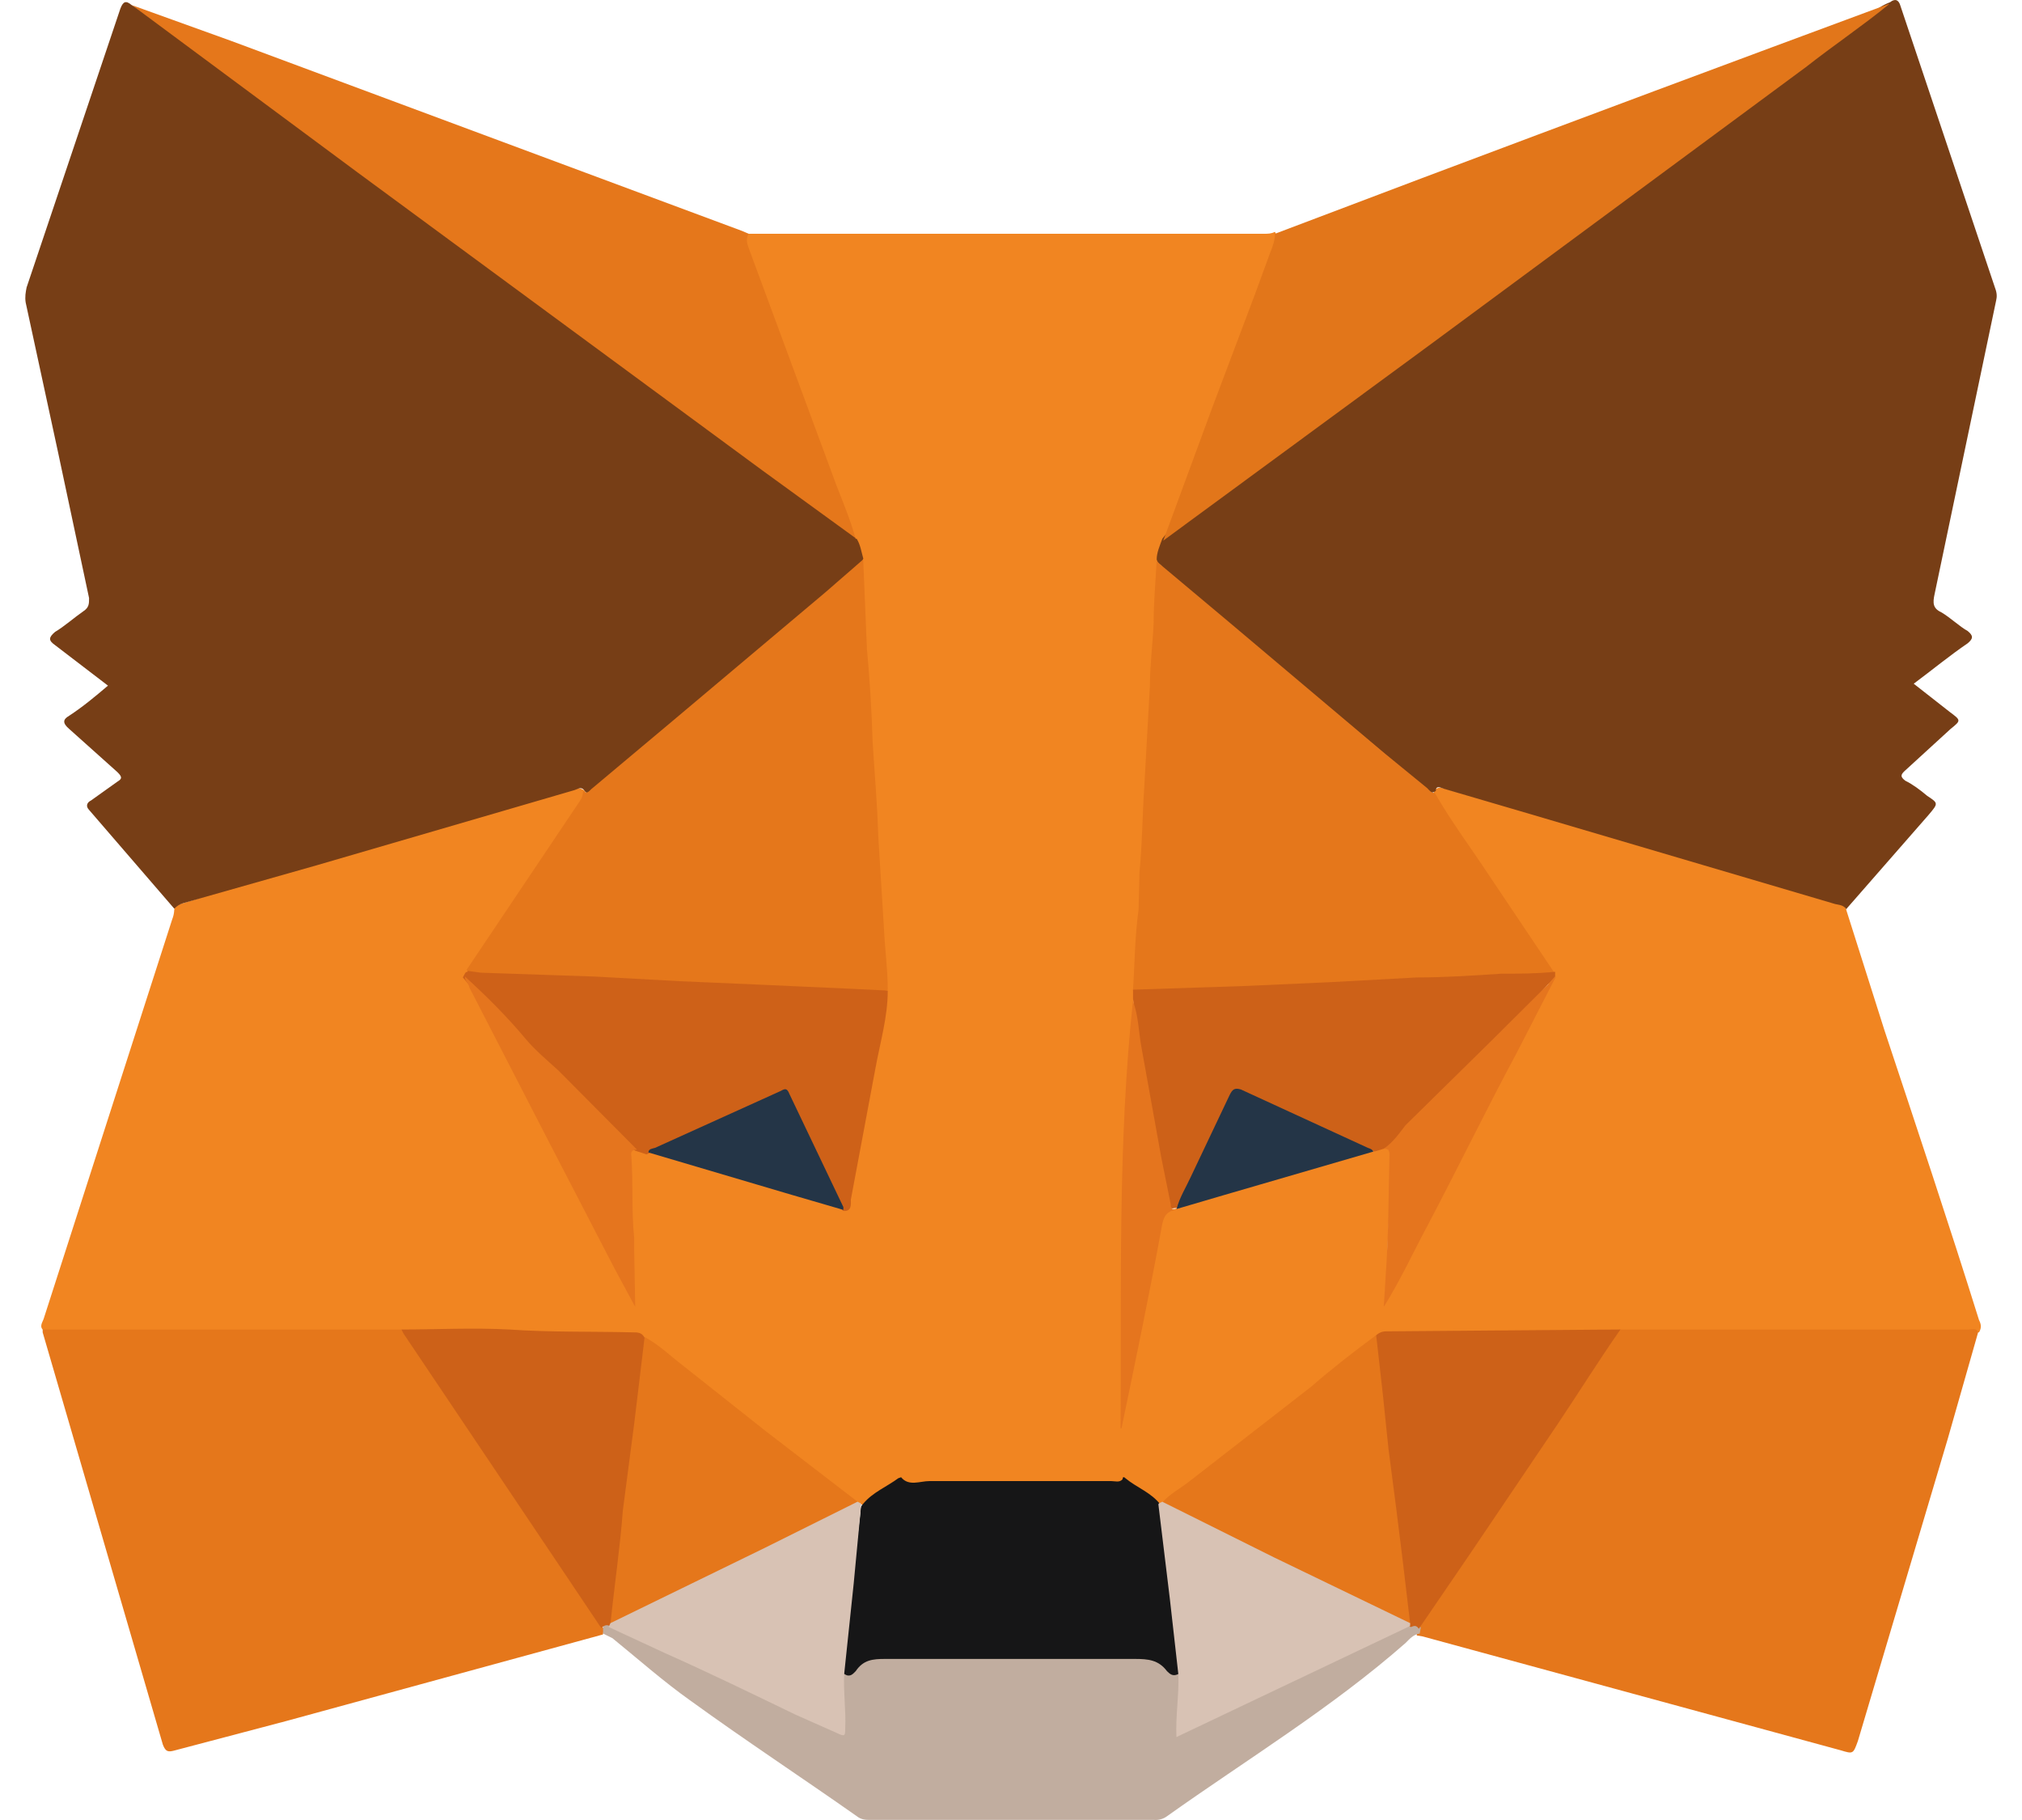 <svg width="20" height="18" viewBox="0 0 20 18" fill="none" xmlns="http://www.w3.org/2000/svg">
<path d="M7.405 2.312H12.498C12.545 2.312 12.573 2.312 12.61 2.293C12.648 2.349 12.62 2.405 12.61 2.452L12.142 3.662L11.524 5.366C11.489 5.435 11.473 5.512 11.477 5.589L11.431 6.399L11.402 6.837C11.35 7.758 11.296 8.68 11.243 9.602L11.215 9.788V9.909L11.14 10.942C11.103 11.277 11.131 11.594 11.122 11.929C11.094 12.581 11.103 13.232 11.103 13.875L11.094 14.098C11.094 13.856 11.159 13.633 11.206 13.4L11.459 12.115C11.477 12.05 11.496 11.985 11.59 11.957H11.618L13.415 11.426C13.462 11.408 13.518 11.389 13.565 11.389C13.612 11.38 13.64 11.352 13.677 11.352C13.733 11.352 13.762 11.389 13.762 11.445V11.817C13.733 12.041 13.724 12.274 13.724 12.506C13.724 12.637 13.696 12.767 13.696 12.869C14.239 11.817 14.801 10.756 15.344 9.676V9.639L14.248 8C14.22 7.954 14.174 7.907 14.183 7.833C14.211 7.768 14.267 7.795 14.314 7.805L15.344 8.103L17.281 8.661L18.124 8.913C18.18 8.931 18.246 8.931 18.264 9.006L18.639 10.188C18.957 11.147 19.275 12.097 19.575 13.056C19.594 13.093 19.603 13.13 19.575 13.177H15.025C14.613 13.204 14.183 13.186 13.771 13.195C13.733 13.195 13.696 13.195 13.659 13.214C13.509 13.307 13.378 13.419 13.247 13.521L11.505 14.871C11.487 14.88 11.459 14.89 11.431 14.871C11.356 14.796 11.243 14.741 11.159 14.685C11.14 14.666 11.122 14.657 11.094 14.666C10.981 14.694 10.869 14.685 10.757 14.685H9.081C9.025 14.685 8.969 14.685 8.912 14.666C8.875 14.648 8.847 14.666 8.819 14.685L8.538 14.88H8.491L7.639 14.219L6.422 13.27C6.399 13.254 6.374 13.242 6.348 13.232C6.31 13.204 6.254 13.204 6.207 13.204C5.505 13.223 4.803 13.177 4.091 13.186H0.553C0.515 13.186 0.459 13.186 0.431 13.158C0.384 13.121 0.422 13.074 0.431 13.046L1.704 9.09C1.715 9.063 1.721 9.034 1.723 9.006C1.723 8.95 1.779 8.941 1.817 8.931C2.35 8.764 2.875 8.615 3.408 8.466L5.599 7.823C5.655 7.814 5.72 7.768 5.786 7.823C5.805 7.861 5.786 7.898 5.767 7.935L5.72 8C5.346 8.54 5.009 9.09 4.644 9.62C4.625 9.639 4.625 9.657 4.634 9.685L6.273 12.888L6.254 12.665L6.226 11.789L6.207 11.454C6.207 11.408 6.226 11.361 6.301 11.361C6.338 11.361 6.376 11.389 6.422 11.389L7.948 11.836L8.341 11.948C8.388 11.938 8.388 11.892 8.398 11.855L8.744 9.965L8.753 9.797L8.678 8.587L8.622 7.507C8.594 7.153 8.566 6.809 8.557 6.455C8.538 6.157 8.51 5.868 8.51 5.58C8.504 5.5 8.485 5.421 8.454 5.347C8.285 4.854 8.098 4.379 7.911 3.904L7.377 2.461C7.368 2.405 7.33 2.349 7.396 2.312H7.405Z" fill="#F18521"/>
<path d="M18.265 8.996C18.237 8.95 18.19 8.95 18.152 8.941L15.026 8.019L14.296 7.805C14.258 7.796 14.202 7.758 14.202 7.823C14.146 7.861 14.127 7.823 14.099 7.796L12.601 6.539L11.497 5.608C11.478 5.58 11.45 5.57 11.441 5.533C11.441 5.468 11.469 5.403 11.497 5.328C11.528 5.285 11.566 5.248 11.609 5.217L14.015 3.448L16.449 1.66L18.508 0.134C18.555 0.096 18.62 0.05 18.695 0.022C18.742 -0.015 18.78 -0.006 18.798 0.059L19.735 2.852C19.753 2.899 19.753 2.936 19.744 2.973L19.135 5.878C19.117 5.961 19.117 6.017 19.201 6.055C19.294 6.11 19.379 6.194 19.463 6.241C19.519 6.287 19.519 6.315 19.463 6.362C19.285 6.483 19.117 6.622 18.929 6.762L19.285 7.041C19.398 7.125 19.398 7.125 19.294 7.209L18.836 7.628C18.798 7.665 18.798 7.684 18.845 7.721C18.92 7.758 18.995 7.814 19.061 7.87C19.173 7.944 19.173 7.944 19.079 8.056L18.265 8.987V8.996ZM8.473 5.328C8.51 5.384 8.52 5.459 8.539 5.524C8.52 5.58 8.482 5.617 8.445 5.645L7.031 6.837L5.889 7.796C5.871 7.814 5.824 7.889 5.777 7.814C5.749 7.777 5.711 7.805 5.683 7.814L3.128 8.559L1.817 8.931C1.781 8.94 1.749 8.96 1.724 8.987L0.881 8.01C0.844 7.972 0.862 7.935 0.9 7.917L1.162 7.73C1.209 7.702 1.209 7.684 1.162 7.637L0.684 7.209C0.619 7.153 0.619 7.116 0.684 7.079C0.825 6.986 0.937 6.892 1.068 6.781L0.544 6.38C0.479 6.334 0.479 6.306 0.544 6.25C0.638 6.194 0.731 6.11 0.825 6.045C0.881 6.008 0.881 5.971 0.881 5.915L0.572 4.463L0.254 2.992C0.245 2.936 0.254 2.889 0.263 2.843L1.19 0.087C1.218 0.012 1.246 0.003 1.302 0.05C1.611 0.236 1.892 0.469 2.182 0.683C4.262 2.197 6.333 3.72 8.398 5.254C8.426 5.282 8.454 5.3 8.464 5.328H8.473Z" fill="#773E16"/>
<path d="M16.027 13.149H19.472C19.509 13.149 19.547 13.13 19.566 13.177L19.266 14.229L18.377 17.218C18.33 17.348 18.33 17.348 18.208 17.311L14.07 16.184L14.014 16.175V16.119C14.183 15.84 14.379 15.579 14.557 15.3L15.924 13.261C15.961 13.214 15.98 13.168 16.018 13.149H16.027ZM0.422 13.149H3.97C4.006 13.176 4.035 13.211 4.054 13.252C4.513 13.931 4.962 14.62 5.43 15.3L5.973 16.11L5.964 16.165L2.828 17.022L1.732 17.311C1.667 17.329 1.639 17.329 1.611 17.255L0.422 13.177V13.149ZM8.472 5.329L7.536 4.649L3.539 1.707L1.33 0.069L1.302 0.05L2.285 0.404L7.34 2.284L7.405 2.312C7.377 2.359 7.387 2.405 7.405 2.452L8.276 4.807C8.341 4.975 8.416 5.152 8.463 5.329H8.472Z" fill="#E5771B"/>
<path d="M18.686 0.041C18.424 0.255 18.134 0.45 17.862 0.664L14.155 3.402L11.506 5.347L11.993 4.025L12.414 2.908L12.564 2.498C12.592 2.433 12.611 2.368 12.611 2.312L14.062 1.763C15.598 1.185 17.137 0.611 18.677 0.041H18.686Z" fill="#E2761A"/>
<path d="M5.965 16.156V16.1C5.965 16.044 6.002 16.053 6.058 16.063L8.23 17.087C8.343 17.143 8.343 17.143 8.343 17.031C8.343 16.919 8.343 16.808 8.324 16.696C8.315 16.64 8.296 16.584 8.352 16.538C8.399 16.528 8.446 16.5 8.483 16.463C8.539 16.398 8.614 16.37 8.698 16.37H11.31C11.385 16.37 11.46 16.389 11.525 16.444C11.563 16.482 11.6 16.519 11.656 16.538C11.703 16.565 11.684 16.612 11.694 16.649C11.713 16.808 11.666 16.956 11.675 17.133L13.959 16.063C13.997 16.044 14.034 16.035 14.053 16.1L14.043 16.156C13.978 16.165 13.941 16.212 13.903 16.249C13.173 16.891 12.33 17.403 11.544 17.962C11.507 17.99 11.46 18.003 11.413 17.999H8.605C8.567 17.999 8.52 17.999 8.474 17.962C7.931 17.58 7.378 17.217 6.826 16.817C6.564 16.631 6.321 16.416 6.058 16.202L5.965 16.156Z" fill="#C1AD9F"/>
<path d="M5.767 7.823C5.813 7.861 5.832 7.814 5.86 7.795L6.647 7.135L8.163 5.859L8.538 5.533L8.575 6.418C8.603 6.716 8.622 7.032 8.631 7.33C8.65 7.647 8.678 7.954 8.687 8.27L8.744 9.192C8.753 9.387 8.781 9.592 8.781 9.788C8.706 9.834 8.622 9.825 8.556 9.816C8.369 9.788 8.172 9.797 7.967 9.779L6.899 9.732C6.562 9.713 6.216 9.713 5.87 9.685L5.364 9.657C5.158 9.657 4.952 9.63 4.746 9.639C4.699 9.639 4.653 9.639 4.615 9.592L5.739 7.917C5.757 7.889 5.767 7.861 5.767 7.823ZM11.44 5.552L12.151 6.148L13.696 7.451L14.117 7.795C14.136 7.814 14.154 7.842 14.192 7.842C14.351 8.121 14.547 8.382 14.725 8.652L15.381 9.63C15.35 9.649 15.314 9.659 15.278 9.657C14.903 9.657 14.547 9.695 14.182 9.704C13.742 9.713 13.312 9.741 12.89 9.76C12.469 9.769 12.048 9.797 11.636 9.816C11.533 9.816 11.43 9.834 11.318 9.825C11.271 9.825 11.234 9.825 11.206 9.797C11.224 9.536 11.224 9.266 11.262 8.996L11.271 8.624C11.299 8.345 11.299 8.065 11.318 7.786L11.374 6.781C11.374 6.576 11.402 6.371 11.411 6.157C11.411 5.952 11.43 5.757 11.44 5.552Z" fill="#E5771B"/>
<path d="M11.656 16.556C11.6 16.584 11.572 16.556 11.543 16.528C11.459 16.416 11.356 16.407 11.225 16.407H8.754C8.632 16.407 8.539 16.416 8.464 16.528C8.436 16.556 8.407 16.593 8.351 16.556C8.314 16.528 8.323 16.5 8.333 16.463L8.51 14.964C8.51 14.927 8.51 14.899 8.539 14.871C8.632 14.759 8.773 14.703 8.885 14.62L8.913 14.61C8.988 14.703 9.1 14.648 9.194 14.648H10.991C11.029 14.648 11.075 14.666 11.104 14.629C11.104 14.61 11.113 14.601 11.132 14.62C11.244 14.713 11.384 14.759 11.478 14.88C11.506 14.908 11.506 14.936 11.515 14.973L11.703 16.454C11.684 16.482 11.693 16.528 11.665 16.556H11.656Z" fill="#161617"/>
<path d="M4.625 9.602L4.756 9.62L5.879 9.658L6.722 9.704L7.574 9.741L8.416 9.779L8.781 9.797C8.781 10.058 8.706 10.309 8.66 10.561L8.416 11.864C8.416 11.911 8.426 11.985 8.341 11.976C8.285 11.929 8.266 11.864 8.248 11.808L7.808 10.896C7.78 10.831 7.733 10.803 7.667 10.849L6.759 11.259L6.394 11.417L6.282 11.38C6.245 11.358 6.214 11.33 6.188 11.296C5.87 10.979 5.533 10.672 5.233 10.347C5.018 10.114 4.784 9.918 4.578 9.667C4.597 9.639 4.597 9.611 4.625 9.611V9.602Z" fill="#CE6118"/>
<path d="M11.207 9.788L12.33 9.751L13.173 9.713L14.015 9.667C14.296 9.667 14.577 9.648 14.848 9.63C15.026 9.63 15.195 9.63 15.382 9.611V9.658L15.232 9.825C14.802 10.272 14.362 10.719 13.922 11.147L13.819 11.268C13.786 11.312 13.74 11.345 13.688 11.361L13.594 11.389C13.238 11.24 12.892 11.073 12.555 10.924C12.471 10.886 12.386 10.858 12.312 10.812C12.246 10.775 12.218 10.793 12.181 10.858L11.712 11.836C11.698 11.877 11.676 11.915 11.647 11.948H11.619C11.553 11.966 11.553 11.911 11.544 11.883L11.45 11.361L11.226 10.104C11.207 10.039 11.226 9.955 11.207 9.881V9.788ZM14.034 16.109C14.015 16.081 13.996 16.072 13.959 16.091C13.94 16.091 13.931 16.072 13.922 16.053C13.875 15.811 13.856 15.579 13.828 15.327L13.622 13.633L13.585 13.307C13.585 13.27 13.585 13.232 13.613 13.205C13.628 13.191 13.646 13.181 13.665 13.174C13.684 13.168 13.705 13.166 13.725 13.167L16.009 13.149H16.028C15.813 13.456 15.616 13.773 15.41 14.08L14.549 15.355L14.034 16.109ZM6.03 16.081C5.993 16.063 5.974 16.081 5.946 16.1L5.571 15.541L4.008 13.214C3.993 13.194 3.981 13.172 3.971 13.149C4.317 13.149 4.673 13.13 5.038 13.149C5.44 13.177 5.852 13.167 6.255 13.177C6.311 13.177 6.348 13.177 6.377 13.232C6.405 13.26 6.405 13.298 6.395 13.326L6.114 15.718C6.096 15.83 6.096 15.942 6.058 16.053L6.03 16.081Z" fill="#CD6118"/>
<path d="M13.612 13.205L13.678 13.791L13.734 14.331L13.809 14.908L13.874 15.43L13.949 16.063C13.902 16.081 13.874 16.053 13.846 16.035L11.965 15.132L11.572 14.945C11.543 14.927 11.497 14.918 11.487 14.871C11.562 14.778 11.675 14.722 11.768 14.648L12.966 13.717C13.182 13.53 13.397 13.363 13.612 13.205ZM6.039 16.053C6.077 15.681 6.133 15.309 6.161 14.936L6.273 14.08L6.357 13.382L6.376 13.223C6.516 13.298 6.629 13.409 6.751 13.502L7.574 14.154L8.482 14.852C8.482 14.899 8.445 14.908 8.417 14.908L7.434 15.392C7.003 15.597 6.573 15.802 6.151 16.026C6.105 16.035 6.077 16.072 6.039 16.053Z" fill="#E5771B"/>
<path d="M6.038 16.053L7.564 15.309L8.482 14.852L8.519 14.871L8.444 15.662L8.35 16.556C8.341 16.742 8.369 16.919 8.36 17.096C8.36 17.161 8.36 17.18 8.285 17.143L7.864 16.956C7.442 16.752 7.021 16.547 6.581 16.351L6.02 16.091L6.038 16.053ZM11.496 14.852L12.6 15.402L13.948 16.053V16.081L11.636 17.18C11.627 16.966 11.664 16.752 11.655 16.556L11.571 15.811L11.458 14.88C11.458 14.862 11.486 14.862 11.496 14.852Z" fill="#D8C2B4"/>
<path d="M4.598 9.657C4.813 9.853 5.01 10.049 5.197 10.272C5.29 10.384 5.412 10.486 5.524 10.588L6.301 11.37C6.255 11.37 6.236 11.389 6.245 11.436C6.264 11.706 6.245 11.976 6.273 12.246V12.367L6.283 12.925L6.077 12.543L5.421 11.277L4.644 9.769C4.635 9.723 4.598 9.704 4.598 9.657ZM13.687 11.361C13.781 11.296 13.837 11.212 13.903 11.128L14.755 10.29L15.316 9.732C15.339 9.705 15.364 9.68 15.391 9.657L14.998 10.421C14.698 10.979 14.418 11.557 14.118 12.125C13.978 12.385 13.856 12.655 13.687 12.925L13.706 12.618C13.734 12.227 13.734 11.836 13.743 11.445C13.743 11.408 13.753 11.361 13.687 11.361Z" fill="#E5751E"/>
<path d="M11.638 11.957C11.666 11.845 11.731 11.743 11.778 11.64L12.162 10.831C12.19 10.775 12.209 10.756 12.274 10.775L13.529 11.352C13.557 11.361 13.575 11.37 13.585 11.389L12.115 11.817L11.638 11.957ZM6.414 11.398C6.414 11.361 6.452 11.361 6.48 11.352L7.715 10.793C7.753 10.775 7.781 10.747 7.809 10.821L8.342 11.938V11.966L7.8 11.808L6.414 11.398Z" fill="#243547"/>
<path d="M11.206 9.9C11.262 10.049 11.262 10.207 11.29 10.356L11.486 11.445L11.58 11.911C11.58 11.938 11.58 11.957 11.618 11.966C11.543 11.985 11.515 12.022 11.496 12.106C11.374 12.776 11.234 13.447 11.093 14.126H11.084C11.093 12.711 11.056 11.305 11.206 9.9Z" fill="#E5751E"/>
</svg>
